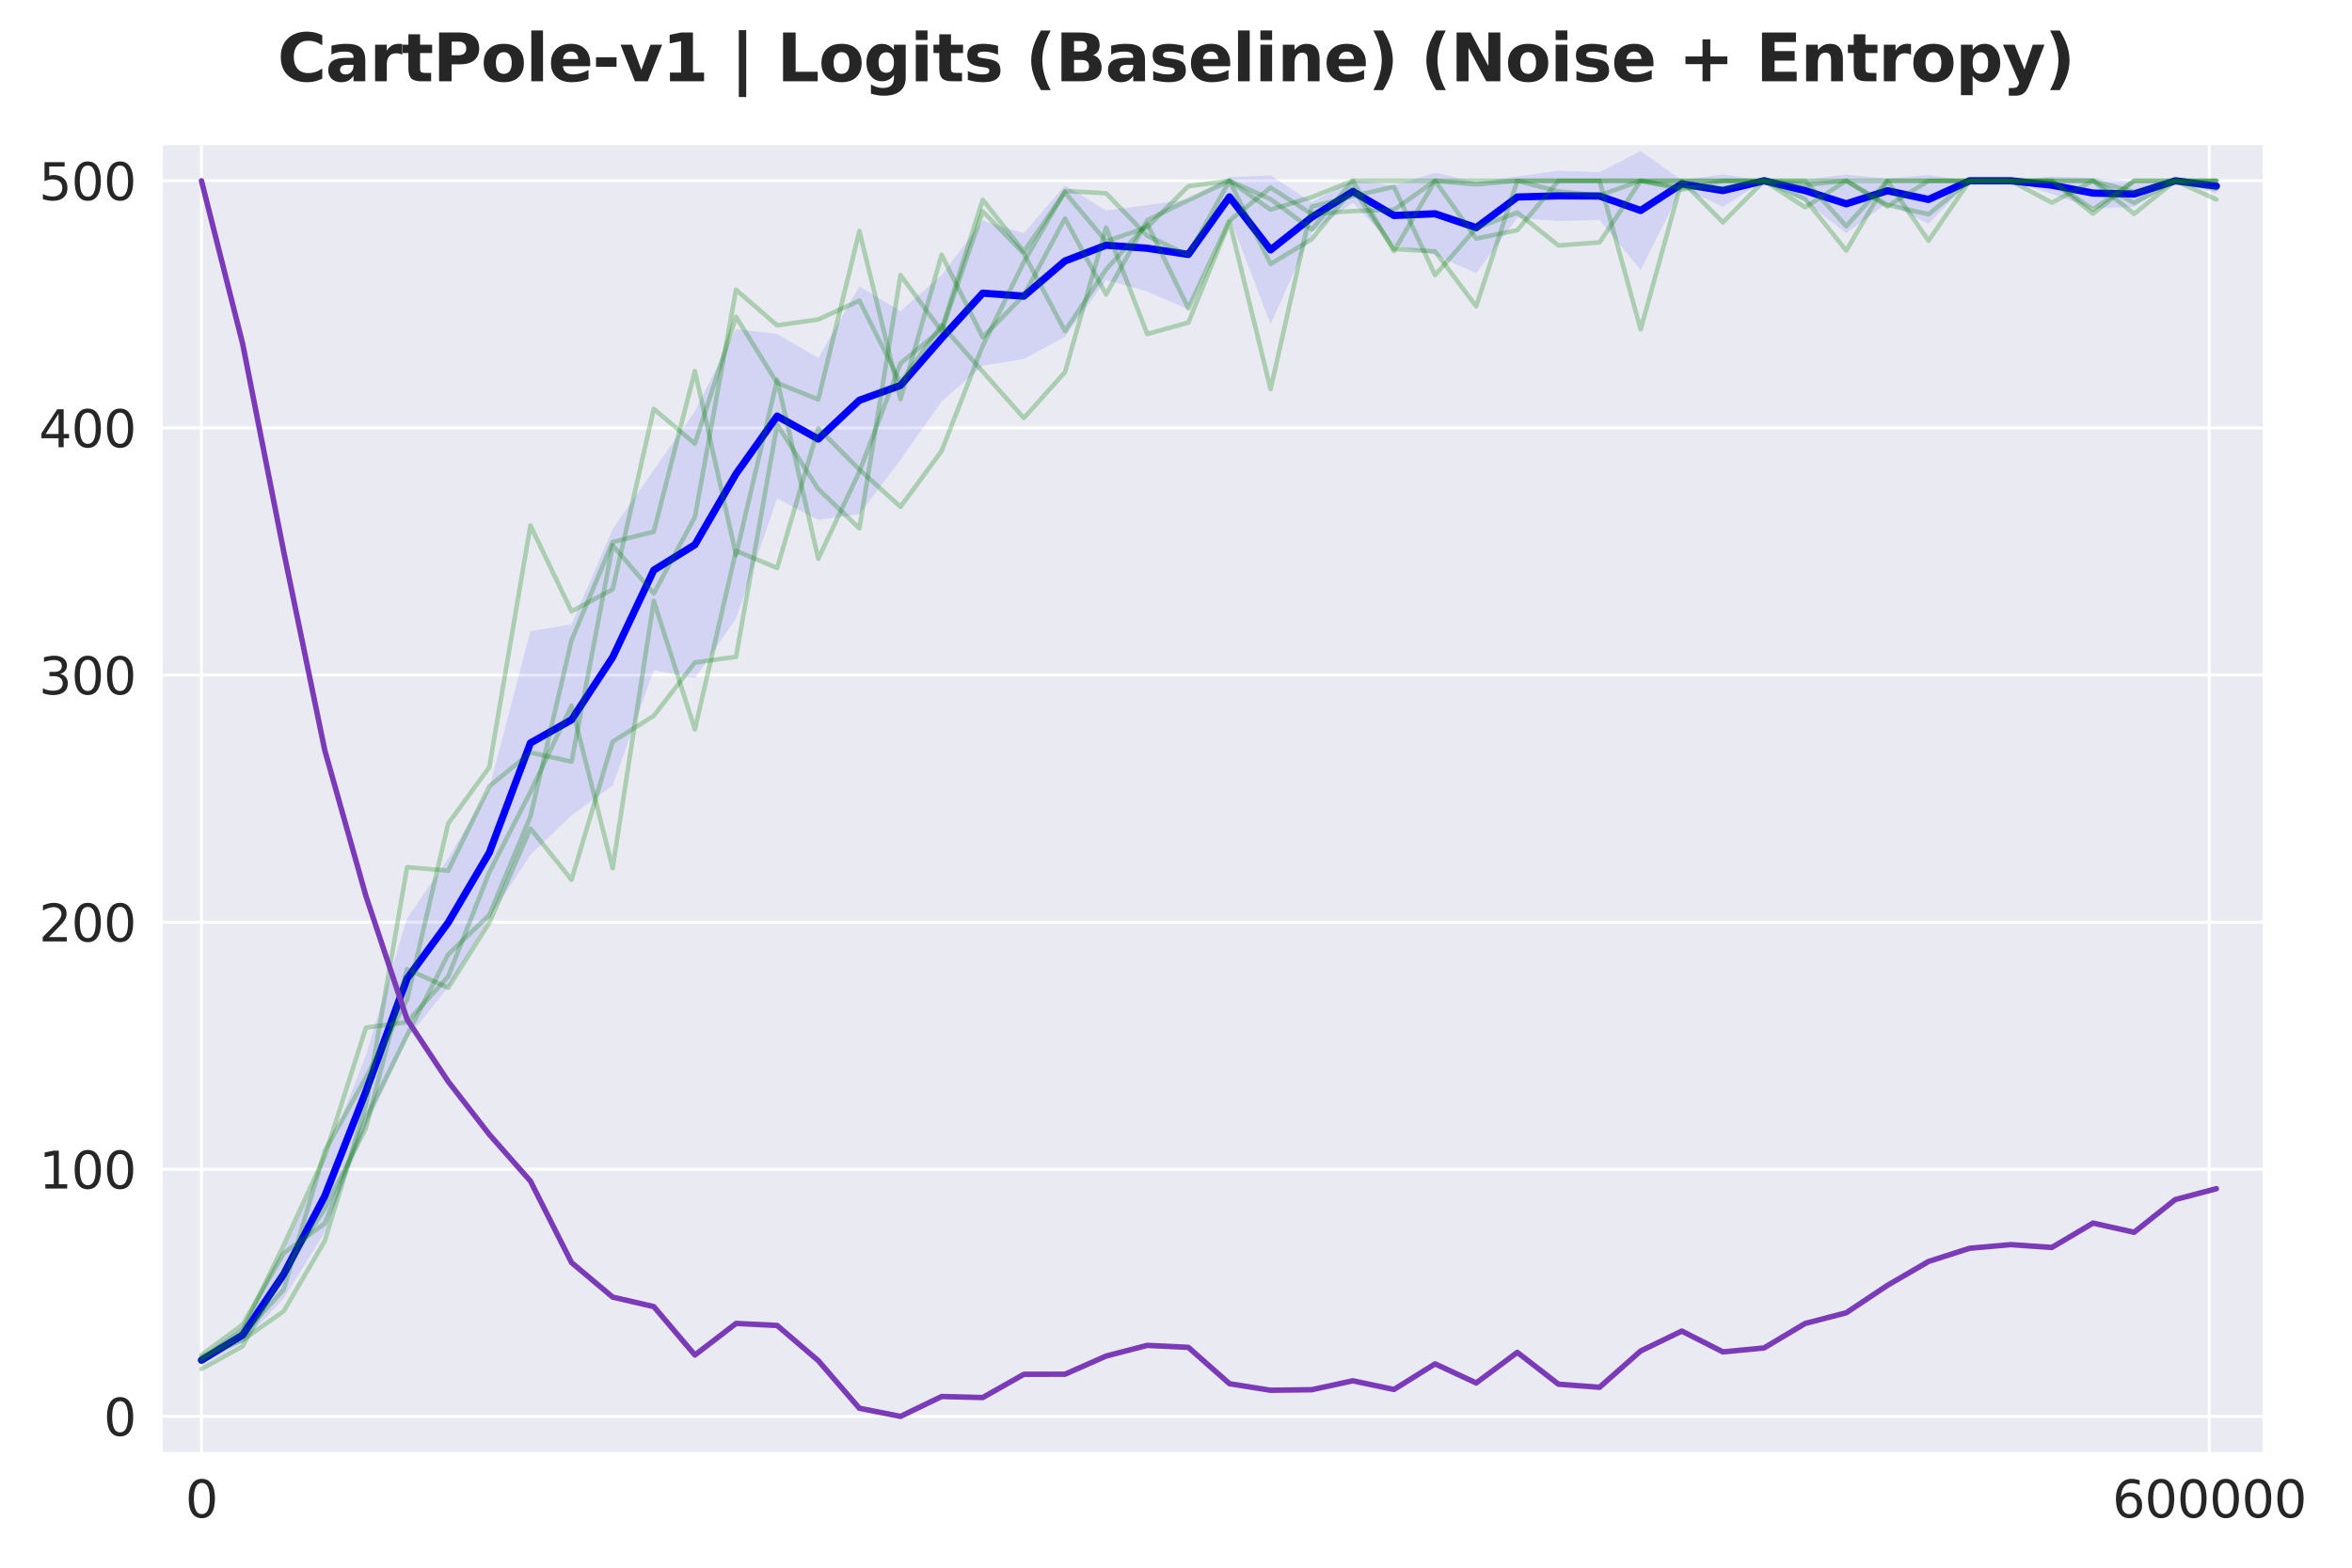 <?xml version="1.0" encoding="utf-8" standalone="no"?>
<!DOCTYPE svg PUBLIC "-//W3C//DTD SVG 1.1//EN"
  "http://www.w3.org/Graphics/SVG/1.1/DTD/svg11.dtd">
<svg xmlns:xlink="http://www.w3.org/1999/xlink" width="648pt" height="432pt" viewBox="0 0 648 432" xmlns="http://www.w3.org/2000/svg" version="1.1">
 <defs>
  <style type="text/css">*{stroke-linejoin: round; stroke-linecap: butt}</style>
 </defs>
 <g id="figure_1">
  <g id="patch_1">
   <path d="M 0 432 
L 648 432 
L 648 0 
L 0 0 
z
" style="fill: #ffffff"/>
  </g>
  <g id="axes_1">
   <g id="patch_2">
    <path d="M 44.44 400.52 
L 623.801 400.52 
L 623.801 39.6 
L 44.44 39.6 
z
" style="fill: #eaeaf2"/>
   </g>
   <g id="matplotlib.axis_1">
    <g id="xtick_1">
     <g id="line2d_1">
      <path d="M 55.504 400.52 
L 55.504 39.6 
" clip-path="url(#p7bbf917b53)" style="fill: none; stroke: #ffffff; stroke-width: 0.8; stroke-linecap: round"/>
     </g>
     <g id="text_1">
      <!-- 0 -->
      <g style="fill: #262626" transform="translate(51.05 418.158) scale(0.14 -0.14)">
       <defs>
        <path id="DejaVuSans-30" d="M 2034 4250 
Q 1547 4250 1301 3770 
Q 1056 3291 1056 2328 
Q 1056 1369 1301 889 
Q 1547 409 2034 409 
Q 2525 409 2770 889 
Q 3016 1369 3016 2328 
Q 3016 3291 2770 3770 
Q 2525 4250 2034 4250 
z
M 2034 4750 
Q 2819 4750 3233 4129 
Q 3647 3509 3647 2328 
Q 3647 1150 3233 529 
Q 2819 -91 2034 -91 
Q 1250 -91 836 529 
Q 422 1150 422 2328 
Q 422 3509 836 4129 
Q 1250 4750 2034 4750 
z
" transform="scale(0.016)"/>
       </defs>
       <use xlink:href="#DejaVuSans-30"/>
      </g>
     </g>
    </g>
    <g id="xtick_2">
     <g id="line2d_2">
      <path d="M 608.681 400.52 
L 608.681 39.6 
" clip-path="url(#p7bbf917b53)" style="fill: none; stroke: #ffffff; stroke-width: 0.8; stroke-linecap: round"/>
     </g>
     <g id="text_2">
      <!-- 600000 -->
      <g style="fill: #262626" transform="translate(581.959 418.158) scale(0.14 -0.14)">
       <defs>
        <path id="DejaVuSans-36" d="M 2113 2584 
Q 1688 2584 1439 2293 
Q 1191 2003 1191 1497 
Q 1191 994 1439 701 
Q 1688 409 2113 409 
Q 2538 409 2786 701 
Q 3034 994 3034 1497 
Q 3034 2003 2786 2293 
Q 2538 2584 2113 2584 
z
M 3366 4563 
L 3366 3988 
Q 3128 4100 2886 4159 
Q 2644 4219 2406 4219 
Q 1781 4219 1451 3797 
Q 1122 3375 1075 2522 
Q 1259 2794 1537 2939 
Q 1816 3084 2150 3084 
Q 2853 3084 3261 2657 
Q 3669 2231 3669 1497 
Q 3669 778 3244 343 
Q 2819 -91 2113 -91 
Q 1303 -91 875 529 
Q 447 1150 447 2328 
Q 447 3434 972 4092 
Q 1497 4750 2381 4750 
Q 2619 4750 2861 4703 
Q 3103 4656 3366 4563 
z
" transform="scale(0.016)"/>
       </defs>
       <use xlink:href="#DejaVuSans-36"/>
       <use xlink:href="#DejaVuSans-30" transform="translate(63.623 0)"/>
       <use xlink:href="#DejaVuSans-30" transform="translate(127.246 0)"/>
       <use xlink:href="#DejaVuSans-30" transform="translate(190.869 0)"/>
       <use xlink:href="#DejaVuSans-30" transform="translate(254.492 0)"/>
       <use xlink:href="#DejaVuSans-30" transform="translate(318.115 0)"/>
      </g>
     </g>
    </g>
   </g>
   <g id="matplotlib.axis_2">
    <g id="ytick_1">
     <g id="line2d_3">
      <path d="M 44.44 390.305 
L 623.801 390.305 
" clip-path="url(#p7bbf917b53)" style="fill: none; stroke: #ffffff; stroke-width: 0.8; stroke-linecap: round"/>
     </g>
     <g id="text_3">
      <!-- 0 -->
      <g style="fill: #262626" transform="translate(28.532 395.624) scale(0.14 -0.14)">
       <use xlink:href="#DejaVuSans-30"/>
      </g>
     </g>
    </g>
    <g id="ytick_2">
     <g id="line2d_4">
      <path d="M 44.44 322.207 
L 623.801 322.207 
" clip-path="url(#p7bbf917b53)" style="fill: none; stroke: #ffffff; stroke-width: 0.8; stroke-linecap: round"/>
     </g>
     <g id="text_4">
      <!-- 100 -->
      <g style="fill: #262626" transform="translate(10.717 327.526) scale(0.14 -0.14)">
       <defs>
        <path id="DejaVuSans-31" d="M 794 531 
L 1825 531 
L 1825 4091 
L 703 3866 
L 703 4441 
L 1819 4666 
L 2450 4666 
L 2450 531 
L 3481 531 
L 3481 0 
L 794 0 
L 794 531 
z
" transform="scale(0.016)"/>
       </defs>
       <use xlink:href="#DejaVuSans-31"/>
       <use xlink:href="#DejaVuSans-30" transform="translate(63.623 0)"/>
       <use xlink:href="#DejaVuSans-30" transform="translate(127.246 0)"/>
      </g>
     </g>
    </g>
    <g id="ytick_3">
     <g id="line2d_5">
      <path d="M 44.44 254.109 
L 623.801 254.109 
" clip-path="url(#p7bbf917b53)" style="fill: none; stroke: #ffffff; stroke-width: 0.8; stroke-linecap: round"/>
     </g>
     <g id="text_5">
      <!-- 200 -->
      <g style="fill: #262626" transform="translate(10.717 259.428) scale(0.14 -0.14)">
       <defs>
        <path id="DejaVuSans-32" d="M 1228 531 
L 3431 531 
L 3431 0 
L 469 0 
L 469 531 
Q 828 903 1448 1529 
Q 2069 2156 2228 2338 
Q 2531 2678 2651 2914 
Q 2772 3150 2772 3378 
Q 2772 3750 2511 3984 
Q 2250 4219 1831 4219 
Q 1534 4219 1204 4116 
Q 875 4013 500 3803 
L 500 4441 
Q 881 4594 1212 4672 
Q 1544 4750 1819 4750 
Q 2544 4750 2975 4387 
Q 3406 4025 3406 3419 
Q 3406 3131 3298 2873 
Q 3191 2616 2906 2266 
Q 2828 2175 2409 1742 
Q 1991 1309 1228 531 
z
" transform="scale(0.016)"/>
       </defs>
       <use xlink:href="#DejaVuSans-32"/>
       <use xlink:href="#DejaVuSans-30" transform="translate(63.623 0)"/>
       <use xlink:href="#DejaVuSans-30" transform="translate(127.246 0)"/>
      </g>
     </g>
    </g>
    <g id="ytick_4">
     <g id="line2d_6">
      <path d="M 44.44 186.011 
L 623.801 186.011 
" clip-path="url(#p7bbf917b53)" style="fill: none; stroke: #ffffff; stroke-width: 0.8; stroke-linecap: round"/>
     </g>
     <g id="text_6">
      <!-- 300 -->
      <g style="fill: #262626" transform="translate(10.717 191.33) scale(0.14 -0.14)">
       <defs>
        <path id="DejaVuSans-33" d="M 2597 2516 
Q 3050 2419 3304 2112 
Q 3559 1806 3559 1356 
Q 3559 666 3084 287 
Q 2609 -91 1734 -91 
Q 1441 -91 1130 -33 
Q 819 25 488 141 
L 488 750 
Q 750 597 1062 519 
Q 1375 441 1716 441 
Q 2309 441 2620 675 
Q 2931 909 2931 1356 
Q 2931 1769 2642 2001 
Q 2353 2234 1838 2234 
L 1294 2234 
L 1294 2753 
L 1863 2753 
Q 2328 2753 2575 2939 
Q 2822 3125 2822 3475 
Q 2822 3834 2567 4026 
Q 2313 4219 1838 4219 
Q 1578 4219 1281 4162 
Q 984 4106 628 3988 
L 628 4550 
Q 988 4650 1302 4700 
Q 1616 4750 1894 4750 
Q 2613 4750 3031 4423 
Q 3450 4097 3450 3541 
Q 3450 3153 3228 2886 
Q 3006 2619 2597 2516 
z
" transform="scale(0.016)"/>
       </defs>
       <use xlink:href="#DejaVuSans-33"/>
       <use xlink:href="#DejaVuSans-30" transform="translate(63.623 0)"/>
       <use xlink:href="#DejaVuSans-30" transform="translate(127.246 0)"/>
      </g>
     </g>
    </g>
    <g id="ytick_5">
     <g id="line2d_7">
      <path d="M 44.44 117.913 
L 623.801 117.913 
" clip-path="url(#p7bbf917b53)" style="fill: none; stroke: #ffffff; stroke-width: 0.8; stroke-linecap: round"/>
     </g>
     <g id="text_7">
      <!-- 400 -->
      <g style="fill: #262626" transform="translate(10.717 123.232) scale(0.14 -0.14)">
       <defs>
        <path id="DejaVuSans-34" d="M 2419 4116 
L 825 1625 
L 2419 1625 
L 2419 4116 
z
M 2253 4666 
L 3047 4666 
L 3047 1625 
L 3713 1625 
L 3713 1100 
L 3047 1100 
L 3047 0 
L 2419 0 
L 2419 1100 
L 313 1100 
L 313 1709 
L 2253 4666 
z
" transform="scale(0.016)"/>
       </defs>
       <use xlink:href="#DejaVuSans-34"/>
       <use xlink:href="#DejaVuSans-30" transform="translate(63.623 0)"/>
       <use xlink:href="#DejaVuSans-30" transform="translate(127.246 0)"/>
      </g>
     </g>
    </g>
    <g id="ytick_6">
     <g id="line2d_8">
      <path d="M 44.44 49.815 
L 623.801 49.815 
" clip-path="url(#p7bbf917b53)" style="fill: none; stroke: #ffffff; stroke-width: 0.8; stroke-linecap: round"/>
     </g>
     <g id="text_8">
      <!-- 500 -->
      <g style="fill: #262626" transform="translate(10.717 55.134) scale(0.14 -0.14)">
       <defs>
        <path id="DejaVuSans-35" d="M 691 4666 
L 3169 4666 
L 3169 4134 
L 1269 4134 
L 1269 2991 
Q 1406 3038 1543 3061 
Q 1681 3084 1819 3084 
Q 2600 3084 3056 2656 
Q 3513 2228 3513 1497 
Q 3513 744 3044 326 
Q 2575 -91 1722 -91 
Q 1428 -91 1123 -41 
Q 819 9 494 109 
L 494 744 
Q 775 591 1075 516 
Q 1375 441 1709 441 
Q 2250 441 2565 725 
Q 2881 1009 2881 1497 
Q 2881 1984 2565 2268 
Q 2250 2553 1709 2553 
Q 1456 2553 1204 2497 
Q 953 2441 691 2322 
L 691 4666 
z
" transform="scale(0.016)"/>
       </defs>
       <use xlink:href="#DejaVuSans-35"/>
       <use xlink:href="#DejaVuSans-30" transform="translate(63.623 0)"/>
       <use xlink:href="#DejaVuSans-30" transform="translate(127.246 0)"/>
      </g>
     </g>
    </g>
   </g>
   <g id="FillBetweenPolyCollection_1">
    <path d="M 55.504 373.496 
L 55.504 376.147 
L 66.833 369.986 
L 78.162 357.752 
L 89.491 339.547 
L 100.82 310.686 
L 112.149 286.222 
L 123.478 271.951 
L 134.807 252.755 
L 146.136 235.557 
L 157.465 224.672 
L 168.794 216.427 
L 180.123 184.718 
L 191.453 186.895 
L 202.782 170.417 
L 214.111 137.327 
L 225.44 143.296 
L 236.769 141.685 
L 248.098 126.676 
L 259.427 110.624 
L 270.756 100.762 
L 282.085 98.948 
L 293.414 92.793 
L 304.743 77.144 
L 316.072 80.308 
L 327.401 85.283 
L 338.731 59.701 
L 350.06 89.362 
L 361.389 64.062 
L 372.718 55.88 
L 384.047 67.604 
L 395.376 70.231 
L 406.705 75.279 
L 418.034 59.987 
L 429.363 60.902 
L 440.692 60.597 
L 452.021 74.381 
L 463.35 51.709 
L 474.679 56.967 
L 486.009 49.815 
L 497.338 55.486 
L 508.667 64.228 
L 519.996 55.915 
L 531.325 61.679 
L 542.654 49.815 
L 553.983 49.815 
L 565.312 53.441 
L 576.641 57.387 
L 587.97 57.008 
L 599.299 49.815 
L 610.628 53.316 
L 610.628 49.259 
L 610.628 49.259 
L 599.299 49.815 
L 587.97 49.925 
L 576.641 49.036 
L 565.312 48.606 
L 553.983 49.815 
L 542.654 49.815 
L 531.325 48.251 
L 519.996 49.196 
L 508.667 48.102 
L 497.338 49.558 
L 486.009 49.815 
L 474.679 48.077 
L 463.35 49.606 
L 452.021 41.626 
L 440.692 47.442 
L 429.363 47.035 
L 418.034 48.598 
L 406.705 50.177 
L 395.376 47.58 
L 384.047 51.161 
L 372.718 49.64 
L 361.389 55.69 
L 350.06 48.368 
L 338.731 48.815 
L 327.401 54.95 
L 316.072 56.52 
L 304.743 57.999 
L 293.414 51.049 
L 282.085 64.268 
L 270.756 60.803 
L 259.427 75.796 
L 248.098 85.741 
L 236.769 78.921 
L 225.44 98.658 
L 214.111 92.012 
L 202.782 90.741 
L 191.453 113.317 
L 180.123 129.505 
L 168.794 145.823 
L 157.465 172.019 
L 146.136 173.936 
L 134.807 217.175 
L 123.478 236.523 
L 112.149 253.117 
L 100.82 290.792 
L 89.491 319.593 
L 78.162 344.494 
L 66.833 365.816 
L 55.504 373.496 
z
" clip-path="url(#p7bbf917b53)" style="fill: #0000ff; fill-opacity: 0.1"/>
   </g>
   <g id="line2d_9">
    <path d="M 55.504 374.821 
L 66.833 367.901 
L 78.162 351.123 
L 89.491 329.57 
L 100.82 300.739 
L 112.149 269.669 
L 123.478 254.237 
L 134.807 234.965 
L 146.136 204.746 
L 157.465 198.345 
L 168.794 181.125 
L 180.123 157.112 
L 191.453 150.106 
L 202.782 130.579 
L 214.111 114.67 
L 225.44 120.977 
L 236.769 110.303 
L 248.098 106.208 
L 259.427 93.21 
L 270.756 80.782 
L 282.085 81.608 
L 293.414 71.921 
L 304.743 67.571 
L 316.072 68.414 
L 327.401 70.116 
L 338.731 54.258 
L 350.06 68.865 
L 361.389 59.876 
L 372.718 52.76 
L 384.047 59.383 
L 395.376 58.906 
L 406.705 62.728 
L 418.034 54.292 
L 429.363 53.969 
L 440.692 54.02 
L 452.021 58.004 
L 463.35 50.657 
L 474.679 52.522 
L 486.009 49.815 
L 497.338 52.522 
L 508.667 56.165 
L 519.996 52.556 
L 531.325 54.965 
L 542.654 49.815 
L 553.983 49.815 
L 565.312 51.023 
L 576.641 53.211 
L 587.97 53.466 
L 599.299 49.815 
L 610.628 51.287 
" clip-path="url(#p7bbf917b53)" style="fill: none; stroke: #0000ff; stroke-width: 2; stroke-linecap: round"/>
   </g>
   <g id="line2d_10">
    <path d="M 55.504 374.941 
L 66.833 367.748 
L 78.162 355.362 
L 89.491 317.142 
L 100.82 296.926 
L 112.149 275.432 
L 123.478 226.955 
L 134.807 211.42 
L 146.136 144.812 
L 157.465 168.476 
L 168.794 162.389 
L 180.123 112.678 
L 191.453 122.254 
L 202.782 87.311 
L 214.111 105.527 
L 225.44 110.082 
L 236.769 63.69 
L 248.098 109.996 
L 259.427 70.202 
L 270.756 92.929 
L 282.085 81.395 
L 293.414 60.2 
L 304.743 81.14 
L 316.072 60.71 
L 327.401 55.135 
L 338.731 49.815 
L 350.06 54.88 
L 361.389 63.222 
L 372.718 49.815 
L 384.047 49.815 
L 395.376 49.815 
L 406.705 49.815 
L 418.034 49.815 
L 429.363 49.815 
L 440.692 49.815 
L 452.021 90.759 
L 463.35 49.815 
L 474.679 49.815 
L 486.009 49.815 
L 497.338 49.815 
L 508.667 62.328 
L 519.996 49.815 
L 531.325 49.815 
L 542.654 49.815 
L 553.983 49.815 
L 565.312 55.858 
L 576.641 49.815 
L 587.97 52.879 
L 599.299 49.815 
L 610.628 49.815 
" clip-path="url(#p7bbf917b53)" style="fill: none; stroke: #008000; stroke-opacity: 0.27; stroke-width: 1.25; stroke-linecap: round"/>
   </g>
   <g id="line2d_11">
    <path d="M 55.504 373.408 
L 66.833 365.024 
L 78.162 345.318 
L 89.491 337.146 
L 100.82 308.204 
L 112.149 285.264 
L 123.478 263.004 
L 134.807 252.109 
L 146.136 224.997 
L 157.465 176.435 
L 168.794 149.366 
L 180.123 146.514 
L 191.453 102.25 
L 202.782 152.941 
L 214.111 104.634 
L 225.44 153.962 
L 236.769 130 
L 248.098 100.122 
L 259.427 90.759 
L 270.756 55.05 
L 282.085 69.35 
L 293.414 53.007 
L 304.743 66.499 
L 316.072 62.626 
L 327.401 51.304 
L 338.731 49.815 
L 350.06 57.774 
L 361.389 54.326 
L 372.718 49.815 
L 384.047 69.18 
L 395.376 49.815 
L 406.705 65.733 
L 418.034 63.434 
L 429.363 49.815 
L 440.692 49.815 
L 452.021 49.815 
L 463.35 49.815 
L 474.679 49.815 
L 486.009 49.815 
L 497.338 49.815 
L 508.667 49.815 
L 519.996 56.88 
L 531.325 49.815 
L 542.654 49.815 
L 553.983 49.815 
L 565.312 49.815 
L 576.641 57.731 
L 587.97 49.815 
L 599.299 49.815 
L 610.628 54.965 
" clip-path="url(#p7bbf917b53)" style="fill: none; stroke: #008000; stroke-opacity: 0.27; stroke-width: 1.25; stroke-linecap: round"/>
   </g>
   <g id="line2d_12">
    <path d="M 55.504 373.877 
L 66.833 369.28 
L 78.162 361.321 
L 89.491 341.956 
L 100.82 304.587 
L 112.149 238.957 
L 123.478 239.936 
L 134.807 216.698 
L 146.136 207.377 
L 157.465 209.888 
L 168.794 150.259 
L 180.123 163.539 
L 191.453 142.471 
L 202.782 79.863 
L 214.111 89.652 
L 225.44 88.035 
L 236.769 82.842 
L 248.098 105.442 
L 259.427 89.567 
L 270.756 102.421 
L 282.085 115.189 
L 293.414 102.548 
L 304.743 62.711 
L 316.072 92.036 
L 327.401 88.886 
L 338.731 61.051 
L 350.06 107.23 
L 361.389 56.965 
L 372.718 54.028 
L 384.047 51.475 
L 395.376 75.82 
L 406.705 62.838 
L 418.034 58.582 
L 429.363 67.648 
L 440.692 66.797 
L 452.021 49.815 
L 463.35 52.241 
L 474.679 49.815 
L 486.009 49.815 
L 497.338 50.964 
L 508.667 49.815 
L 519.996 49.815 
L 531.325 49.815 
L 542.654 49.815 
L 553.983 49.815 
L 565.312 49.815 
L 576.641 49.815 
L 587.97 55.901 
L 599.299 49.815 
L 610.628 52.028 
" clip-path="url(#p7bbf917b53)" style="fill: none; stroke: #008000; stroke-opacity: 0.27; stroke-width: 1.25; stroke-linecap: round"/>
   </g>
   <g id="line2d_13">
    <path d="M 55.504 374.643 
L 66.833 366.471 
L 78.162 343.147 
L 89.491 318.589 
L 100.82 283.178 
L 112.149 281.646 
L 123.478 269.091 
L 134.807 240.362 
L 146.136 218.23 
L 157.465 194.481 
L 168.794 239.255 
L 180.123 165.582 
L 191.453 200.993 
L 202.782 151.792 
L 214.111 156.516 
L 225.44 118.041 
L 236.769 129.404 
L 248.098 139.662 
L 259.427 124.254 
L 270.756 95.27 
L 282.085 72.202 
L 293.414 52.624 
L 304.743 53.262 
L 316.072 64.967 
L 327.401 70.329 
L 338.731 49.815 
L 350.06 72.755 
L 361.389 65.903 
L 372.718 51.985 
L 384.047 68.627 
L 395.376 69.265 
L 406.705 84.417 
L 418.034 49.815 
L 429.363 52.751 
L 440.692 53.858 
L 452.021 49.815 
L 463.35 51.602 
L 474.679 51.9 
L 486.009 49.815 
L 497.338 57.135 
L 508.667 49.815 
L 519.996 56.454 
L 531.325 59.051 
L 542.654 49.815 
L 553.983 49.815 
L 565.312 49.815 
L 576.641 58.88 
L 587.97 49.815 
L 599.299 49.815 
L 610.628 49.815 
" clip-path="url(#p7bbf917b53)" style="fill: none; stroke: #008000; stroke-opacity: 0.27; stroke-width: 1.25; stroke-linecap: round"/>
   </g>
   <g id="line2d_14">
    <path d="M 55.504 377.239 
L 66.833 370.982 
L 78.162 350.468 
L 89.491 333.018 
L 100.82 310.801 
L 112.149 267.048 
L 123.478 272.198 
L 134.807 254.237 
L 146.136 228.317 
L 157.465 242.447 
L 168.794 204.355 
L 180.123 197.247 
L 191.453 182.563 
L 202.782 180.989 
L 214.111 117.019 
L 225.44 134.767 
L 236.769 145.578 
L 248.098 75.82 
L 259.427 91.269 
L 270.756 58.242 
L 282.085 69.904 
L 293.414 91.227 
L 304.743 74.245 
L 316.072 61.732 
L 327.401 84.928 
L 338.731 60.796 
L 350.06 51.687 
L 361.389 58.965 
L 372.718 58.157 
L 384.047 57.816 
L 395.376 49.815 
L 406.705 50.836 
L 418.034 49.815 
L 429.363 49.815 
L 440.692 49.815 
L 452.021 49.815 
L 463.35 49.815 
L 474.679 61.264 
L 486.009 49.815 
L 497.338 54.88 
L 508.667 69.052 
L 519.996 49.815 
L 531.325 66.329 
L 542.654 49.815 
L 553.983 49.815 
L 565.312 49.815 
L 576.641 49.815 
L 587.97 58.923 
L 599.299 49.815 
L 610.628 49.815 
" clip-path="url(#p7bbf917b53)" style="fill: none; stroke: #008000; stroke-opacity: 0.27; stroke-width: 1.25; stroke-linecap: round"/>
   </g>
   <g id="line2d_15">
    <path d="M 55.504 49.815 
L 66.833 94.644 
L 78.162 151.995 
L 89.491 206.79 
L 100.82 246.918 
L 112.149 280.906 
L 123.478 298.011 
L 134.807 312.613 
L 146.136 325.462 
L 157.465 347.925 
L 168.794 357.436 
L 180.123 360.057 
L 191.453 373.396 
L 202.782 364.696 
L 214.111 365.251 
L 225.44 374.94 
L 236.769 388.069 
L 248.098 390.305 
L 259.427 384.83 
L 270.756 385.116 
L 282.085 378.706 
L 293.414 378.684 
L 304.743 373.682 
L 316.072 370.736 
L 327.401 371.286 
L 338.731 381.297 
L 350.06 383.109 
L 361.389 382.96 
L 372.718 380.499 
L 384.047 382.888 
L 395.376 375.833 
L 406.705 381.088 
L 418.034 372.665 
L 429.363 381.432 
L 440.692 382.285 
L 452.021 372.278 
L 463.35 366.796 
L 474.679 372.538 
L 486.009 371.448 
L 497.338 364.697 
L 508.667 361.75 
L 519.996 354.204 
L 531.325 347.622 
L 542.654 343.977 
L 553.983 342.977 
L 565.312 343.757 
L 576.641 337.039 
L 587.97 339.573 
L 599.299 330.556 
L 610.628 327.563 
" clip-path="url(#p7bbf917b53)" style="fill: none; stroke: #7b3ab8; stroke-width: 1.5; stroke-linecap: round"/>
   </g>
   <g id="patch_3">
    <path d="M 44.44 400.52 
L 44.44 39.6 
" style="fill: none; stroke: #ffffff; stroke-width: 0.8; stroke-linejoin: miter; stroke-linecap: square"/>
   </g>
   <g id="patch_4">
    <path d="M 623.801 400.52 
L 623.801 39.6 
" style="fill: none; stroke: #ffffff; stroke-width: 0.8; stroke-linejoin: miter; stroke-linecap: square"/>
   </g>
   <g id="patch_5">
    <path d="M 44.44 400.52 
L 623.801 400.52 
" style="fill: none; stroke: #ffffff; stroke-width: 0.8; stroke-linejoin: miter; stroke-linecap: square"/>
   </g>
   <g id="patch_6">
    <path d="M 44.44 39.6 
L 623.801 39.6 
" style="fill: none; stroke: #ffffff; stroke-width: 0.8; stroke-linejoin: miter; stroke-linecap: square"/>
   </g>
  </g>
  <g id="text_9">
   <!-- CartPole-v1 | Logits (Baseline) (Noise + Entropy) -->
   <g style="fill: #262626" transform="translate(76.438 22.396) scale(0.18 -0.18)">
    <defs>
     <path id="DejaVuSans-Bold-43" d="M 4288 256 
Q 3956 84 3597 -3 
Q 3238 -91 2847 -91 
Q 1681 -91 1000 561 
Q 319 1213 319 2328 
Q 319 3447 1000 4098 
Q 1681 4750 2847 4750 
Q 3238 4750 3597 4662 
Q 3956 4575 4288 4403 
L 4288 3438 
Q 3953 3666 3628 3772 
Q 3303 3878 2944 3878 
Q 2300 3878 1931 3465 
Q 1563 3053 1563 2328 
Q 1563 1606 1931 1193 
Q 2300 781 2944 781 
Q 3303 781 3628 887 
Q 3953 994 4288 1222 
L 4288 256 
z
" transform="scale(0.016)"/>
     <path id="DejaVuSans-Bold-61" d="M 2106 1575 
Q 1756 1575 1579 1456 
Q 1403 1338 1403 1106 
Q 1403 894 1545 773 
Q 1688 653 1941 653 
Q 2256 653 2472 879 
Q 2688 1106 2688 1447 
L 2688 1575 
L 2106 1575 
z
M 3816 1997 
L 3816 0 
L 2688 0 
L 2688 519 
Q 2463 200 2181 54 
Q 1900 -91 1497 -91 
Q 953 -91 614 226 
Q 275 544 275 1050 
Q 275 1666 698 1953 
Q 1122 2241 2028 2241 
L 2688 2241 
L 2688 2328 
Q 2688 2594 2478 2717 
Q 2269 2841 1825 2841 
Q 1466 2841 1156 2769 
Q 847 2697 581 2553 
L 581 3406 
Q 941 3494 1303 3539 
Q 1666 3584 2028 3584 
Q 2975 3584 3395 3211 
Q 3816 2838 3816 1997 
z
" transform="scale(0.016)"/>
     <path id="DejaVuSans-Bold-72" d="M 3138 2547 
Q 2991 2616 2845 2648 
Q 2700 2681 2553 2681 
Q 2122 2681 1889 2404 
Q 1656 2128 1656 1613 
L 1656 0 
L 538 0 
L 538 3500 
L 1656 3500 
L 1656 2925 
Q 1872 3269 2151 3426 
Q 2431 3584 2822 3584 
Q 2878 3584 2943 3579 
Q 3009 3575 3134 3559 
L 3138 2547 
z
" transform="scale(0.016)"/>
     <path id="DejaVuSans-Bold-74" d="M 1759 4494 
L 1759 3500 
L 2913 3500 
L 2913 2700 
L 1759 2700 
L 1759 1216 
Q 1759 972 1856 886 
Q 1953 800 2241 800 
L 2816 800 
L 2816 0 
L 1856 0 
Q 1194 0 917 276 
Q 641 553 641 1216 
L 641 2700 
L 84 2700 
L 84 3500 
L 641 3500 
L 641 4494 
L 1759 4494 
z
" transform="scale(0.016)"/>
     <path id="DejaVuSans-Bold-50" d="M 588 4666 
L 2584 4666 
Q 3475 4666 3951 4270 
Q 4428 3875 4428 3144 
Q 4428 2409 3951 2014 
Q 3475 1619 2584 1619 
L 1791 1619 
L 1791 0 
L 588 0 
L 588 4666 
z
M 1791 3794 
L 1791 2491 
L 2456 2491 
Q 2806 2491 2997 2661 
Q 3188 2831 3188 3144 
Q 3188 3456 2997 3625 
Q 2806 3794 2456 3794 
L 1791 3794 
z
" transform="scale(0.016)"/>
     <path id="DejaVuSans-Bold-6f" d="M 2203 2784 
Q 1831 2784 1636 2517 
Q 1441 2250 1441 1747 
Q 1441 1244 1636 976 
Q 1831 709 2203 709 
Q 2569 709 2762 976 
Q 2956 1244 2956 1747 
Q 2956 2250 2762 2517 
Q 2569 2784 2203 2784 
z
M 2203 3584 
Q 3106 3584 3614 3096 
Q 4122 2609 4122 1747 
Q 4122 884 3614 396 
Q 3106 -91 2203 -91 
Q 1297 -91 786 396 
Q 275 884 275 1747 
Q 275 2609 786 3096 
Q 1297 3584 2203 3584 
z
" transform="scale(0.016)"/>
     <path id="DejaVuSans-Bold-6c" d="M 538 4863 
L 1656 4863 
L 1656 0 
L 538 0 
L 538 4863 
z
" transform="scale(0.016)"/>
     <path id="DejaVuSans-Bold-65" d="M 4031 1759 
L 4031 1441 
L 1416 1441 
Q 1456 1047 1700 850 
Q 1944 653 2381 653 
Q 2734 653 3104 758 
Q 3475 863 3866 1075 
L 3866 213 
Q 3469 63 3072 -14 
Q 2675 -91 2278 -91 
Q 1328 -91 801 392 
Q 275 875 275 1747 
Q 275 2603 792 3093 
Q 1309 3584 2216 3584 
Q 3041 3584 3536 3087 
Q 4031 2591 4031 1759 
z
M 2881 2131 
Q 2881 2450 2695 2645 
Q 2509 2841 2209 2841 
Q 1884 2841 1681 2658 
Q 1478 2475 1428 2131 
L 2881 2131 
z
" transform="scale(0.016)"/>
     <path id="DejaVuSans-Bold-2d" d="M 347 2297 
L 2309 2297 
L 2309 1388 
L 347 1388 
L 347 2297 
z
" transform="scale(0.016)"/>
     <path id="DejaVuSans-Bold-76" d="M 97 3500 
L 1216 3500 
L 2088 1081 
L 2956 3500 
L 4078 3500 
L 2700 0 
L 1472 0 
L 97 3500 
z
" transform="scale(0.016)"/>
     <path id="DejaVuSans-Bold-31" d="M 750 831 
L 1813 831 
L 1813 3847 
L 722 3622 
L 722 4441 
L 1806 4666 
L 2950 4666 
L 2950 831 
L 4013 831 
L 4013 0 
L 750 0 
L 750 831 
z
" transform="scale(0.016)"/>
     <path id="DejaVuSans-Bold-20" transform="scale(0.016)"/>
     <path id="DejaVuSans-Bold-7c" d="M 1522 4891 
L 1522 -1509 
L 813 -1509 
L 813 4891 
L 1522 4891 
z
" transform="scale(0.016)"/>
     <path id="DejaVuSans-Bold-4c" d="M 588 4666 
L 1791 4666 
L 1791 909 
L 3903 909 
L 3903 0 
L 588 0 
L 588 4666 
z
" transform="scale(0.016)"/>
     <path id="DejaVuSans-Bold-67" d="M 2919 594 
Q 2688 288 2409 144 
Q 2131 0 1766 0 
Q 1125 0 706 504 
Q 288 1009 288 1791 
Q 288 2575 706 3076 
Q 1125 3578 1766 3578 
Q 2131 3578 2409 3434 
Q 2688 3291 2919 2981 
L 2919 3500 
L 4044 3500 
L 4044 353 
Q 4044 -491 3511 -936 
Q 2978 -1381 1966 -1381 
Q 1638 -1381 1331 -1331 
Q 1025 -1281 716 -1178 
L 716 -306 
Q 1009 -475 1290 -558 
Q 1572 -641 1856 -641 
Q 2406 -641 2662 -400 
Q 2919 -159 2919 353 
L 2919 594 
z
M 2181 2772 
Q 1834 2772 1640 2515 
Q 1447 2259 1447 1791 
Q 1447 1309 1634 1061 
Q 1822 813 2181 813 
Q 2531 813 2725 1069 
Q 2919 1325 2919 1791 
Q 2919 2259 2725 2515 
Q 2531 2772 2181 2772 
z
" transform="scale(0.016)"/>
     <path id="DejaVuSans-Bold-69" d="M 538 3500 
L 1656 3500 
L 1656 0 
L 538 0 
L 538 3500 
z
M 538 4863 
L 1656 4863 
L 1656 3950 
L 538 3950 
L 538 4863 
z
" transform="scale(0.016)"/>
     <path id="DejaVuSans-Bold-73" d="M 3272 3391 
L 3272 2541 
Q 2913 2691 2578 2766 
Q 2244 2841 1947 2841 
Q 1628 2841 1473 2761 
Q 1319 2681 1319 2516 
Q 1319 2381 1436 2309 
Q 1553 2238 1856 2203 
L 2053 2175 
Q 2913 2066 3209 1816 
Q 3506 1566 3506 1031 
Q 3506 472 3093 190 
Q 2681 -91 1863 -91 
Q 1516 -91 1145 -36 
Q 775 19 384 128 
L 384 978 
Q 719 816 1070 734 
Q 1422 653 1784 653 
Q 2113 653 2278 743 
Q 2444 834 2444 1013 
Q 2444 1163 2330 1236 
Q 2216 1309 1875 1350 
L 1678 1375 
Q 931 1469 631 1722 
Q 331 1975 331 2491 
Q 331 3047 712 3315 
Q 1094 3584 1881 3584 
Q 2191 3584 2531 3537 
Q 2872 3491 3272 3391 
z
" transform="scale(0.016)"/>
     <path id="DejaVuSans-Bold-28" d="M 2413 -844 
L 1484 -844 
Q 1006 -72 778 623 
Q 550 1319 550 2003 
Q 550 2688 779 3389 
Q 1009 4091 1484 4856 
L 2413 4856 
Q 2013 4116 1813 3408 
Q 1613 2700 1613 2009 
Q 1613 1319 1811 609 
Q 2009 -100 2413 -844 
z
" transform="scale(0.016)"/>
     <path id="DejaVuSans-Bold-42" d="M 2456 2859 
Q 2741 2859 2887 2984 
Q 3034 3109 3034 3353 
Q 3034 3594 2887 3720 
Q 2741 3847 2456 3847 
L 1791 3847 
L 1791 2859 
L 2456 2859 
z
M 2497 819 
Q 2859 819 3042 972 
Q 3225 1125 3225 1434 
Q 3225 1738 3044 1889 
Q 2863 2041 2497 2041 
L 1791 2041 
L 1791 819 
L 2497 819 
z
M 3616 2497 
Q 4003 2384 4215 2081 
Q 4428 1778 4428 1338 
Q 4428 663 3972 331 
Q 3516 0 2584 0 
L 588 0 
L 588 4666 
L 2394 4666 
Q 3366 4666 3802 4372 
Q 4238 4078 4238 3431 
Q 4238 3091 4078 2852 
Q 3919 2613 3616 2497 
z
" transform="scale(0.016)"/>
     <path id="DejaVuSans-Bold-6e" d="M 4056 2131 
L 4056 0 
L 2931 0 
L 2931 347 
L 2931 1631 
Q 2931 2084 2911 2256 
Q 2891 2428 2841 2509 
Q 2775 2619 2662 2680 
Q 2550 2741 2406 2741 
Q 2056 2741 1856 2470 
Q 1656 2200 1656 1722 
L 1656 0 
L 538 0 
L 538 3500 
L 1656 3500 
L 1656 2988 
Q 1909 3294 2193 3439 
Q 2478 3584 2822 3584 
Q 3428 3584 3742 3212 
Q 4056 2841 4056 2131 
z
" transform="scale(0.016)"/>
     <path id="DejaVuSans-Bold-29" d="M 513 -844 
Q 913 -100 1113 609 
Q 1313 1319 1313 2009 
Q 1313 2700 1113 3408 
Q 913 4116 513 4856 
L 1441 4856 
Q 1916 4091 2145 3389 
Q 2375 2688 2375 2003 
Q 2375 1319 2147 623 
Q 1919 -72 1441 -844 
L 513 -844 
z
" transform="scale(0.016)"/>
     <path id="DejaVuSans-Bold-4e" d="M 588 4666 
L 1931 4666 
L 3628 1466 
L 3628 4666 
L 4769 4666 
L 4769 0 
L 3425 0 
L 1728 3200 
L 1728 0 
L 588 0 
L 588 4666 
z
" transform="scale(0.016)"/>
     <path id="DejaVuSans-Bold-2b" d="M 3053 4013 
L 3053 2375 
L 4684 2375 
L 4684 1638 
L 3053 1638 
L 3053 0 
L 2309 0 
L 2309 1638 
L 678 1638 
L 678 2375 
L 2309 2375 
L 2309 4013 
L 3053 4013 
z
" transform="scale(0.016)"/>
     <path id="DejaVuSans-Bold-45" d="M 588 4666 
L 3834 4666 
L 3834 3756 
L 1791 3756 
L 1791 2888 
L 3713 2888 
L 3713 1978 
L 1791 1978 
L 1791 909 
L 3903 909 
L 3903 0 
L 588 0 
L 588 4666 
z
" transform="scale(0.016)"/>
     <path id="DejaVuSans-Bold-70" d="M 1656 506 
L 1656 -1331 
L 538 -1331 
L 538 3500 
L 1656 3500 
L 1656 2988 
Q 1888 3294 2169 3439 
Q 2450 3584 2816 3584 
Q 3463 3584 3878 3070 
Q 4294 2556 4294 1747 
Q 4294 938 3878 423 
Q 3463 -91 2816 -91 
Q 2450 -91 2169 54 
Q 1888 200 1656 506 
z
M 2400 2772 
Q 2041 2772 1848 2508 
Q 1656 2244 1656 1747 
Q 1656 1250 1848 986 
Q 2041 722 2400 722 
Q 2759 722 2948 984 
Q 3138 1247 3138 1747 
Q 3138 2247 2948 2509 
Q 2759 2772 2400 2772 
z
" transform="scale(0.016)"/>
     <path id="DejaVuSans-Bold-79" d="M 78 3500 
L 1197 3500 
L 2138 1125 
L 2938 3500 
L 4056 3500 
L 2584 -331 
Q 2363 -916 2067 -1148 
Q 1772 -1381 1288 -1381 
L 641 -1381 
L 641 -647 
L 991 -647 
Q 1275 -647 1404 -556 
Q 1534 -466 1606 -231 
L 1638 -134 
L 78 3500 
z
" transform="scale(0.016)"/>
    </defs>
    <use xlink:href="#DejaVuSans-Bold-43"/>
    <use xlink:href="#DejaVuSans-Bold-61" transform="translate(73.389 0)"/>
    <use xlink:href="#DejaVuSans-Bold-72" transform="translate(140.869 0)"/>
    <use xlink:href="#DejaVuSans-Bold-74" transform="translate(190.186 0)"/>
    <use xlink:href="#DejaVuSans-Bold-50" transform="translate(237.988 0)"/>
    <use xlink:href="#DejaVuSans-Bold-6f" transform="translate(311.279 0)"/>
    <use xlink:href="#DejaVuSans-Bold-6c" transform="translate(379.98 0)"/>
    <use xlink:href="#DejaVuSans-Bold-65" transform="translate(414.258 0)"/>
    <use xlink:href="#DejaVuSans-Bold-2d" transform="translate(482.08 0)"/>
    <use xlink:href="#DejaVuSans-Bold-76" transform="translate(523.584 0)"/>
    <use xlink:href="#DejaVuSans-Bold-31" transform="translate(588.77 0)"/>
    <use xlink:href="#DejaVuSans-Bold-20" transform="translate(658.35 0)"/>
    <use xlink:href="#DejaVuSans-Bold-7c" transform="translate(693.164 0)"/>
    <use xlink:href="#DejaVuSans-Bold-20" transform="translate(729.688 0)"/>
    <use xlink:href="#DejaVuSans-Bold-4c" transform="translate(764.502 0)"/>
    <use xlink:href="#DejaVuSans-Bold-6f" transform="translate(828.223 0)"/>
    <use xlink:href="#DejaVuSans-Bold-67" transform="translate(896.924 0)"/>
    <use xlink:href="#DejaVuSans-Bold-69" transform="translate(968.506 0)"/>
    <use xlink:href="#DejaVuSans-Bold-74" transform="translate(1002.783 0)"/>
    <use xlink:href="#DejaVuSans-Bold-73" transform="translate(1050.586 0)"/>
    <use xlink:href="#DejaVuSans-Bold-20" transform="translate(1110.107 0)"/>
    <use xlink:href="#DejaVuSans-Bold-28" transform="translate(1144.922 0)"/>
    <use xlink:href="#DejaVuSans-Bold-42" transform="translate(1190.625 0)"/>
    <use xlink:href="#DejaVuSans-Bold-61" transform="translate(1266.846 0)"/>
    <use xlink:href="#DejaVuSans-Bold-73" transform="translate(1334.326 0)"/>
    <use xlink:href="#DejaVuSans-Bold-65" transform="translate(1393.848 0)"/>
    <use xlink:href="#DejaVuSans-Bold-6c" transform="translate(1461.67 0)"/>
    <use xlink:href="#DejaVuSans-Bold-69" transform="translate(1495.947 0)"/>
    <use xlink:href="#DejaVuSans-Bold-6e" transform="translate(1530.225 0)"/>
    <use xlink:href="#DejaVuSans-Bold-65" transform="translate(1601.416 0)"/>
    <use xlink:href="#DejaVuSans-Bold-29" transform="translate(1669.238 0)"/>
    <use xlink:href="#DejaVuSans-Bold-20" transform="translate(1714.941 0)"/>
    <use xlink:href="#DejaVuSans-Bold-28" transform="translate(1749.756 0)"/>
    <use xlink:href="#DejaVuSans-Bold-4e" transform="translate(1795.459 0)"/>
    <use xlink:href="#DejaVuSans-Bold-6f" transform="translate(1879.15 0)"/>
    <use xlink:href="#DejaVuSans-Bold-69" transform="translate(1947.852 0)"/>
    <use xlink:href="#DejaVuSans-Bold-73" transform="translate(1982.129 0)"/>
    <use xlink:href="#DejaVuSans-Bold-65" transform="translate(2041.65 0)"/>
    <use xlink:href="#DejaVuSans-Bold-20" transform="translate(2109.473 0)"/>
    <use xlink:href="#DejaVuSans-Bold-2b" transform="translate(2144.287 0)"/>
    <use xlink:href="#DejaVuSans-Bold-20" transform="translate(2228.076 0)"/>
    <use xlink:href="#DejaVuSans-Bold-45" transform="translate(2262.891 0)"/>
    <use xlink:href="#DejaVuSans-Bold-6e" transform="translate(2331.201 0)"/>
    <use xlink:href="#DejaVuSans-Bold-74" transform="translate(2402.393 0)"/>
    <use xlink:href="#DejaVuSans-Bold-72" transform="translate(2450.195 0)"/>
    <use xlink:href="#DejaVuSans-Bold-6f" transform="translate(2499.512 0)"/>
    <use xlink:href="#DejaVuSans-Bold-70" transform="translate(2568.213 0)"/>
    <use xlink:href="#DejaVuSans-Bold-79" transform="translate(2639.795 0)"/>
    <use xlink:href="#DejaVuSans-Bold-29" transform="translate(2704.98 0)"/>
   </g>
  </g>
 </g>
 <defs>
  <clipPath id="p7bbf917b53">
   <rect x="44.44" y="39.6" width="579.361" height="360.92"/>
  </clipPath>
 </defs>
</svg>
